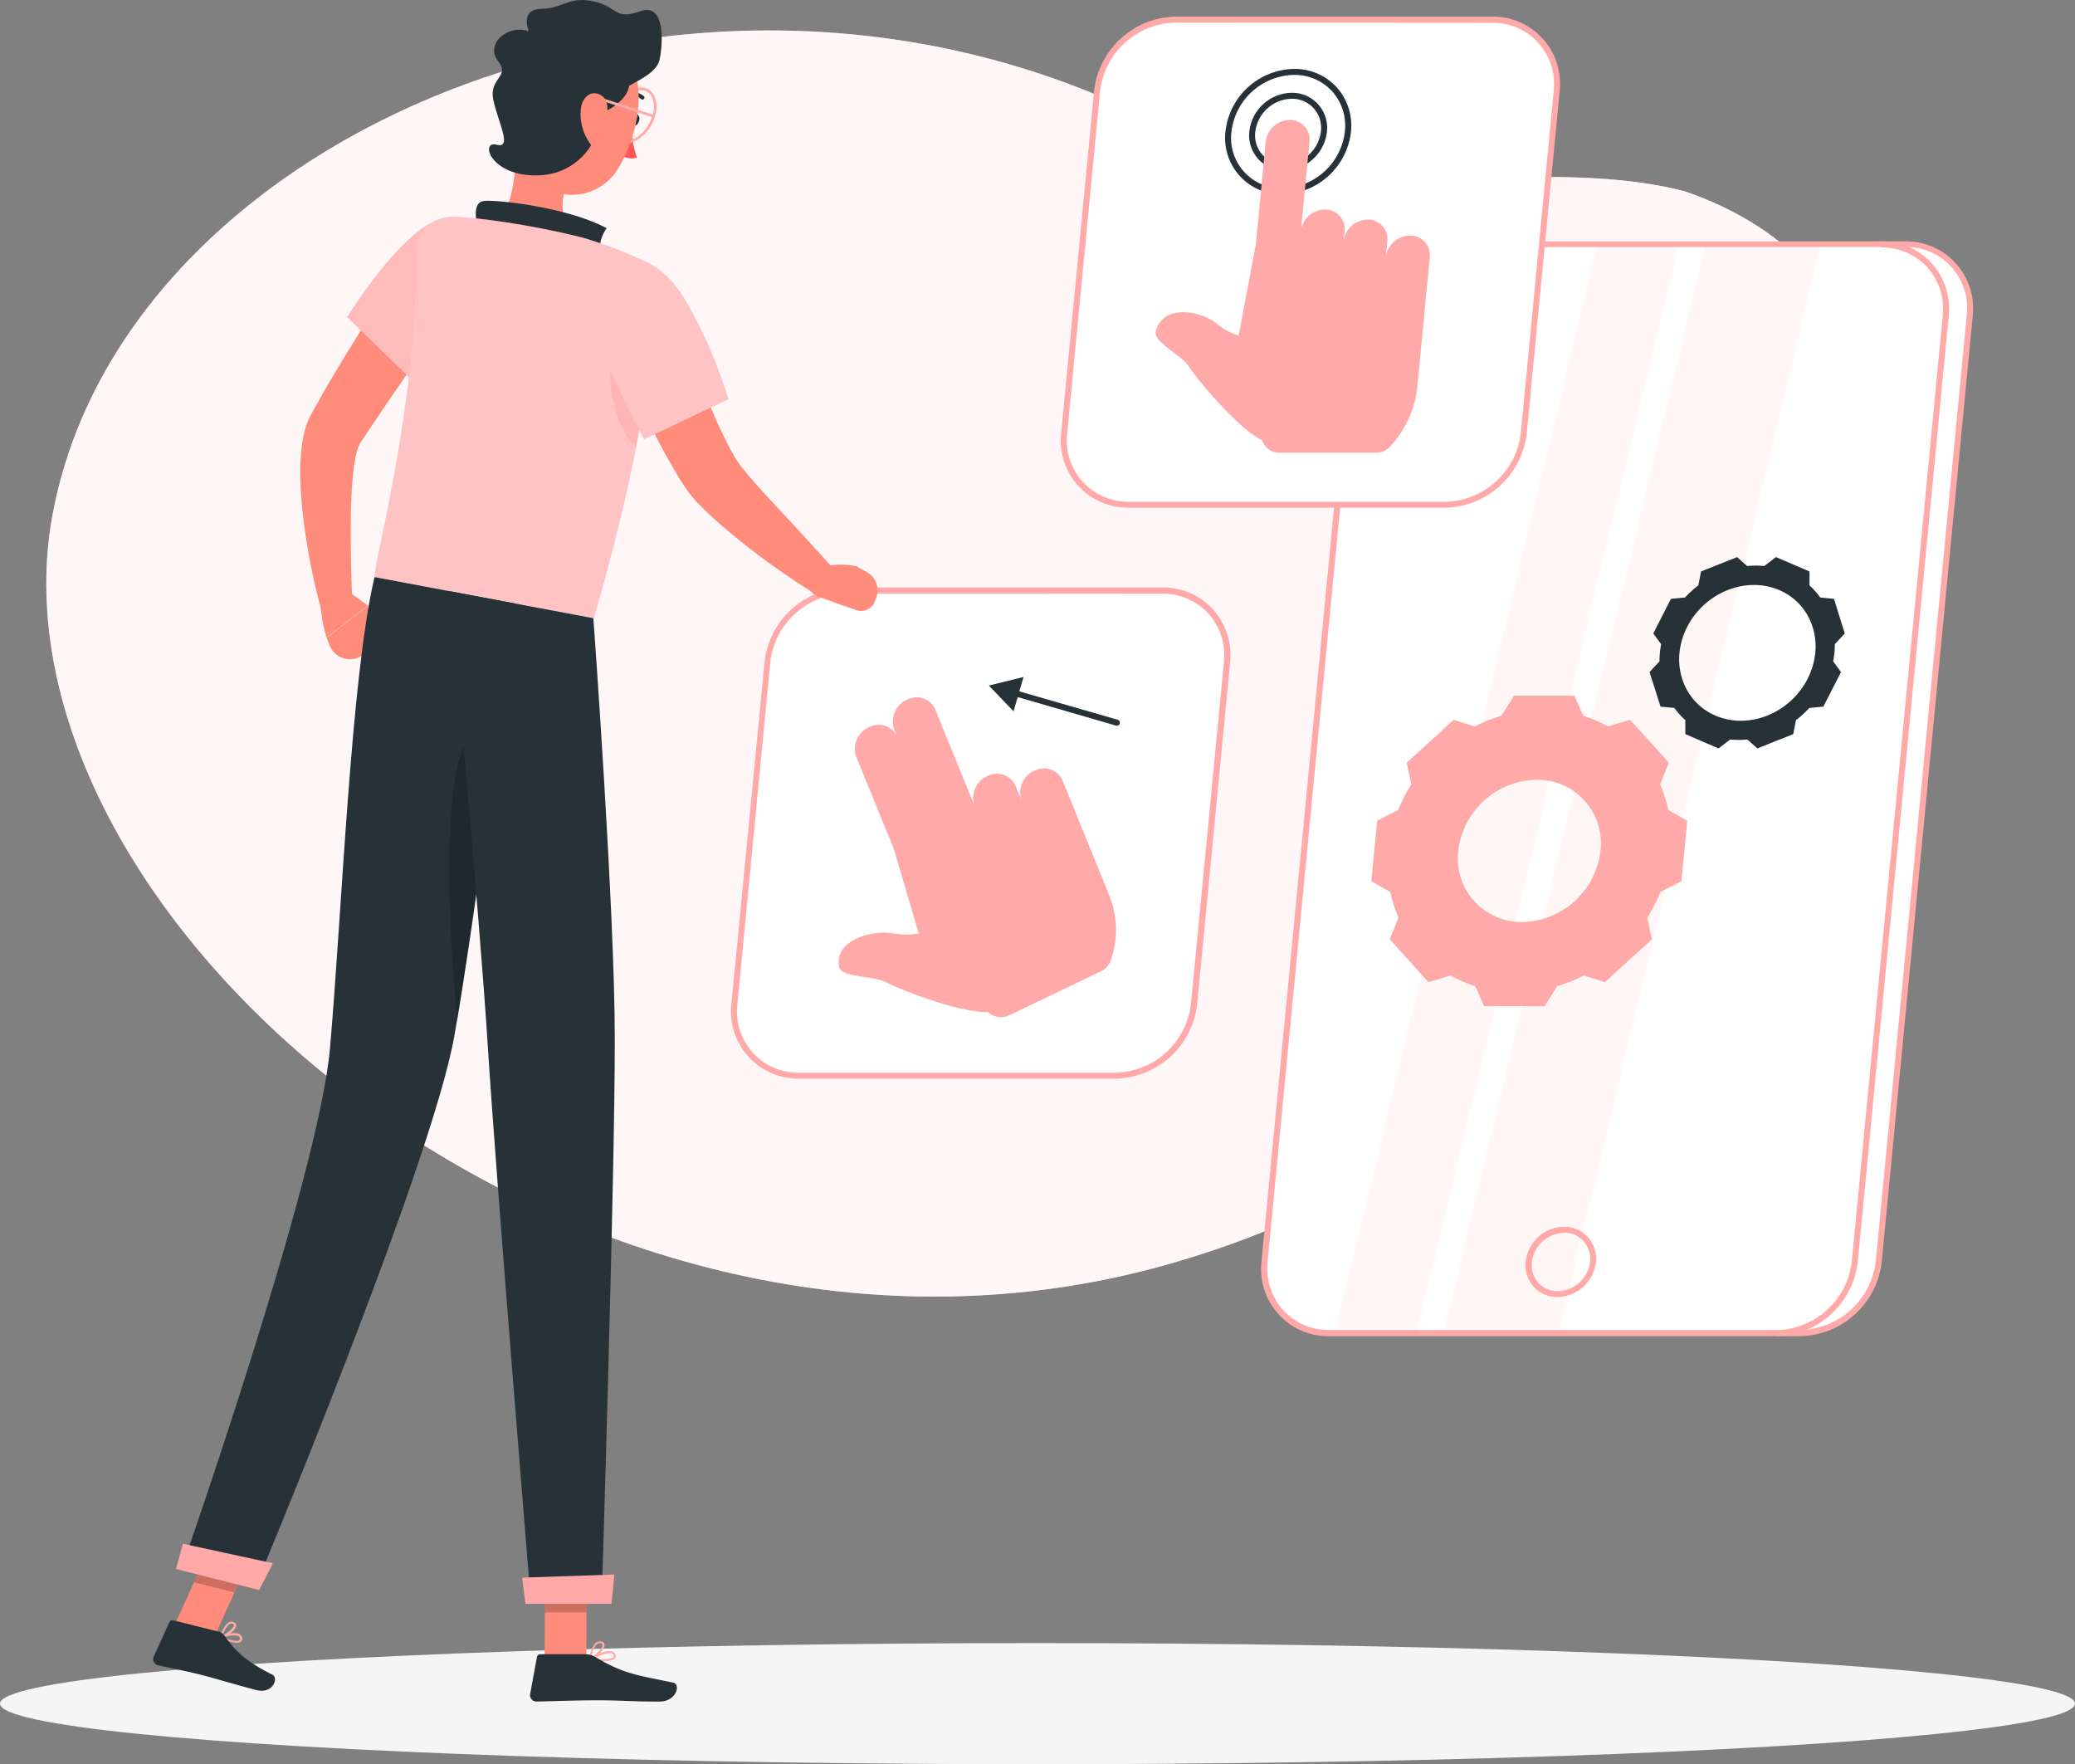 <svg xmlns="http://www.w3.org/2000/svg" width="340.685" height="289.621" viewBox="0 0 340.685 289.621">
  <rect x="0" y="0" width="340.685" height="289.621" fill="#808080" stroke="none"/>
  <g id="materialimg" transform="translate(-56.11 -97.903)">
    <g id="freepik--background-simple--inject-10" transform="translate(63.714 102.903)">
      <path id="Path_43836" data-name="Path 43836" d="M256.4,123.955c-77.9-47.741-182.115-5.271-191.164,62.667-8.171,66.48,91.651,148.844,187.958,118.244,90.7-28.008,152.868-149.82,80.7-174.832C310.334,123.806,279.339,132.794,256.4,123.955Z" transform="translate(-64.765 -103.594)" fill="#ffa9a9"/>
      <path id="Path_43837" data-name="Path 43837" d="M256.4,123.955c-77.9-47.741-182.115-5.271-191.164,62.667-8.171,66.48,91.651,148.844,187.958,118.244,90.7-28.008,152.868-149.82,80.7-174.832C310.334,123.806,279.339,132.794,256.4,123.955Z" transform="translate(-64.765 -103.594)" fill="#fff" opacity="0.9"/>
    </g>
    <g id="freepik--Shadow--inject-10" transform="translate(56.11 367.634)">
      <ellipse id="freepik--path--inject-10" cx="170.343" cy="9.945" rx="170.343" ry="9.945" fill="#f5f5f5"/>
    </g>
    <g id="freepik--interaction-design--inject-10" transform="translate(176.123 100.623)">
      <path id="Path_43838" data-name="Path 43838" d="M255.911,287.889h-51.94a10.543,10.543,0,0,1-10.631-11.764l5.4-56.122a13.293,13.293,0,0,1,12.9-11.764h51.931A10.543,10.543,0,0,1,274.2,220l-5.4,56.122A13.284,13.284,0,0,1,255.911,287.889Z" transform="translate(-192.781 -114.023)" fill="#fff"/>
      <path id="Path_43839" data-name="Path 43839" d="M255.843,288.3H203.9A11.008,11.008,0,0,1,192.789,276l5.447-56.122a13.758,13.758,0,0,1,13.38-12.2h51.931a11.079,11.079,0,0,1,8.32,3.6,11.193,11.193,0,0,1,2.8,8.7l-5.412,56.131A13.741,13.741,0,0,1,255.843,288.3Zm-44.27-79.641a12.748,12.748,0,0,0-12.405,11.316l-5.4,56.131A10.042,10.042,0,0,0,203.9,287.33h51.94a12.739,12.739,0,0,0,12.4-11.316l5.412-56.131a10.244,10.244,0,0,0-2.548-7.907,10.112,10.112,0,0,0-7.6-3.277Z" transform="translate(-192.713 -113.955)" fill="#ffa9a9"/>
      <path id="Path_43840" data-name="Path 43840" d="M257.276,260.732l-5.755-14.162-1.915-4.718a3.312,3.312,0,0,0-4.243-1.757,3.927,3.927,0,0,0-2.513,5.017l-.966-2.381a3.3,3.3,0,0,0-4.235-1.757h0a3.936,3.936,0,0,0-2.513,5.017l-6.44-15.814a3.312,3.312,0,0,0-4.243-1.757,3.918,3.918,0,0,0-2.5,5.017l.51,1.256a3.312,3.312,0,0,0-4.243-1.757,3.918,3.918,0,0,0-2.5,5.017l6.15,15.058,4.12,13.951a11.053,11.053,0,0,1-4.1,0c-4.138-.676-9.91,1.432-8.944,5.561.387,1.678,5.772,1.414,7.652,2.442s11.931,5.043,16.772,4.911a3.119,3.119,0,0,0,3.47.527l15.076-7.231a3.128,3.128,0,0,0,1.625-1.863A15.049,15.049,0,0,0,257.276,260.732Z" transform="translate(-195.156 -116.446)" fill="#ffa9a9"/>
      <path id="Path_43841" data-name="Path 43841" d="M262.433,232.679a.342.342,0,0,1-.132,0l-16.974-4.92a.492.492,0,0,1,.272-.94l16.974,4.9a.5.5,0,0,1,.334.606A.483.483,0,0,1,262.433,232.679Z" transform="translate(-199.066 -116.278)" fill="#263238"/>
      <path id="Path_43842" data-name="Path 43842" d="M246.6,224.4l-5.693,1.406,4.059,4.226Z" transform="translate(-198.567 -115.985)" fill="#263238"/>
      <path id="Path_43843" data-name="Path 43843" d="M380.365,322.285H303.052a10.543,10.543,0,0,1-10.622-11.764l14.935-155.267A13.275,13.275,0,0,1,320.254,143.5h77.313a10.543,10.543,0,0,1,10.622,11.755L393.253,310.522A13.284,13.284,0,0,1,380.365,322.285Z" transform="translate(-204.815 -106.16)" fill="#fff"/>
      <path id="Path_43844" data-name="Path 43844" d="M380.286,322.734H302.973a11.017,11.017,0,0,1-11.114-12.3L306.8,155.168A13.758,13.758,0,0,1,320.193,143h77.313a11.017,11.017,0,0,1,11.114,12.3L393.684,310.566a13.758,13.758,0,0,1-13.4,12.168ZM320.193,143.949A12.748,12.748,0,0,0,307.788,155.3L292.852,310.531a10.182,10.182,0,0,0,2.548,7.907,10.077,10.077,0,0,0,7.591,3.277H380.3A12.748,12.748,0,0,0,392.709,310.4l14.935-155.267a10.024,10.024,0,0,0-10.138-11.219Z" transform="translate(-204.745 -106.1)" fill="#ffa9a9"/>
      <path id="Path_43845" data-name="Path 43845" d="M318.993,322.306H305.56L348.644,143.52h13.424Z" transform="translate(-206.418 -106.163)" fill="#ffa9a9" opacity="0.1"/>
      <path id="Path_43846" data-name="Path 43846" d="M344.772,322.306H325.83L368.905,143.52h18.942Z" transform="translate(-208.88 -106.163)" fill="#ffa9a9" opacity="0.1"/>
      <path id="Path_43847" data-name="Path 43847" d="M346.5,338.665a5.192,5.192,0,0,1-5.271-5.816,6.44,6.44,0,0,1,6.273-5.719,5.219,5.219,0,0,1,3.936,1.7,5.271,5.271,0,0,1,1.318,4.12A6.44,6.44,0,0,1,346.5,338.665Zm1.019-10.543a5.438,5.438,0,0,0-5.271,4.841,4.331,4.331,0,0,0,1.063,3.365,4.279,4.279,0,0,0,3.216,1.371,5.447,5.447,0,0,0,5.271-4.832,4.3,4.3,0,0,0-1.072-3.365,4.252,4.252,0,0,0-3.207-1.4Z" transform="translate(-210.745 -128.462)" fill="#ffa9a9"/>
      <path id="Path_43848" data-name="Path 43848" d="M388.06,322.734v-.984a12.748,12.748,0,0,0,12.405-11.316L415.4,155.168a10.253,10.253,0,0,0-2.548-7.907,10.13,10.13,0,0,0-7.6-3.268V143a11.07,11.07,0,0,1,8.32,3.593,11.219,11.219,0,0,1,2.8,8.706L401.44,310.566a13.758,13.758,0,0,1-13.38,12.168Z" transform="translate(-216.437 -106.1)" fill="#ffa9a9"/>
      <path id="Path_43849" data-name="Path 43849" d="M317.543,181.216H265.6a10.543,10.543,0,0,1-10.613-11.764l5.394-56.078a13.284,13.284,0,0,1,12.888-11.764h51.94a10.543,10.543,0,0,1,10.6,11.764l-5.4,56.122A13.284,13.284,0,0,1,317.543,181.216Z" transform="translate(-200.268 -101.073)" fill="#fff"/>
      <path id="Path_43850" data-name="Path 43850" d="M317.473,181.625h-51.94a11.017,11.017,0,0,1-11.114-12.3l5.4-56.131A13.758,13.758,0,0,1,273.2,101h51.94a11.035,11.035,0,0,1,11.114,12.3l-5.4,56.122A13.758,13.758,0,0,1,317.473,181.625ZM273.2,101.984A12.757,12.757,0,0,0,260.8,113.3l-5.4,56.122a10.191,10.191,0,0,0,2.548,7.951,10.077,10.077,0,0,0,7.591,3.277h51.94a12.757,12.757,0,0,0,12.405-11.316l5.4-56.131a10.182,10.182,0,0,0-2.548-7.907,10.077,10.077,0,0,0-7.591-3.277Z" transform="translate(-200.198 -100.999)" fill="#ffa9a9"/>
      <path id="Path_43851" data-name="Path 43851" d="M295.383,127.979a5.737,5.737,0,0,1-4.34-1.871,5.807,5.807,0,0,1-1.458-4.542,7.125,7.125,0,0,1,6.932-6.326,5.737,5.737,0,0,1,5.8,6.422,7.125,7.125,0,0,1-6.932,6.317Zm1.133-11.755a6.15,6.15,0,0,0-5.957,5.438A4.762,4.762,0,0,0,295.383,127a6.15,6.15,0,0,0,5.957-5.438,4.762,4.762,0,0,0-4.823-5.342Z" transform="translate(-204.473 -102.728)" fill="#263238"/>
      <path id="Path_43852" data-name="Path 43852" d="M294.46,131.364a9.242,9.242,0,0,1-9.339-10.341,11.544,11.544,0,0,1,11.228-10.244,9.321,9.321,0,0,1,7.028,3.013,9.427,9.427,0,0,1,2.346,7.327h0A11.553,11.553,0,0,1,294.46,131.364Zm1.889-19.6A10.543,10.543,0,0,0,286.1,121.12a8.258,8.258,0,0,0,8.364,9.26,10.543,10.543,0,0,0,10.262-9.357,8.443,8.443,0,0,0-2.1-6.572,8.346,8.346,0,0,0-6.273-2.688Zm8.865,9.3Z" transform="translate(-203.928 -102.186)" fill="#263238"/>
      <path id="Path_43853" data-name="Path 43853" d="M314.259,139.314a4.041,4.041,0,0,0-4.393,3.576l.255-2.636a3.2,3.2,0,0,0-2.794-3.567h0a4.033,4.033,0,0,0-4.393,3.567l.158-1.643a3.207,3.207,0,0,0-2.794-3.576,4.041,4.041,0,0,0-4.393,3.576v.237l1.432-14.935a3.207,3.207,0,0,0-2.794-3.576,4.041,4.041,0,0,0-4.393,3.576l-1.617,16.859-2.82,14.935a9.665,9.665,0,0,1-3.47-1.871c-3.216-2.5-9.075-3.11-10.139,1.195-.422,1.757,4.279,3.918,5.4,5.719s7.863,10.086,12.036,12.133h0a2.961,2.961,0,0,0,2.82,2.056h15.972a3.022,3.022,0,0,0,2.2-.958,17.009,17.009,0,0,0,4.525-9.954l1.168-12.194h0l.466-4.85.184-1.906h0l.211-2.188a3.207,3.207,0,0,0-2.829-3.576Zm-11.614,3.567h0l.22-2.293Z" transform="translate(-202.352 -103.345)" fill="#ffa9a9"/>
      <path id="Path_43854" data-name="Path 43854" d="M361.148,246.666a21.669,21.669,0,0,0-1.344-4.217l1.432-3.558-6.352-7.028-3.664,1.081a21.245,21.245,0,0,0-4.041-1.757l-1.432-3.286h-9.936l-2.065,3.286a25.793,25.793,0,0,0-4.393,1.757l-3.453-1.081-7.7,7.028.747,3.558a25.753,25.753,0,0,0-2.152,4.217l-3.453,1.757-.958,9.936,3.119,1.757a21.085,21.085,0,0,0,1.344,4.217l-1.432,3.558,6.343,7.028,3.664-1.089a21.084,21.084,0,0,0,4.05,1.757l1.423,3.286h9.936l2.065-3.286a26.207,26.207,0,0,0,4.393-1.757l3.453,1.089,7.7-7.028-.738-3.558a27.235,27.235,0,0,0,2.152-4.217l3.444-1.757.958-9.936Zm-23.941,18.379a10.42,10.42,0,0,1-10.543-11.667,13.178,13.178,0,0,1,12.8-11.676,10.42,10.42,0,0,1,10.543,11.676,13.178,13.178,0,0,1-12.8,11.667Z" transform="translate(-207.246 -116.411)" fill="#ffa9a9"/>
      <path id="Path_43855" data-name="Path 43855" d="M394.664,208.853l-2.267-.22a12.529,12.529,0,0,0-1.757-1.994h0v-2.284L385.131,202l-1.915,1.467h0a13.751,13.751,0,0,0-2.82,0h0L378.771,202l-5.939,2.355-.439,2.284a17.489,17.489,0,0,0-2.188,1.994h0l-2.311.22-2.9,5.684,1.291,1.757h0a15.188,15.188,0,0,0-.272,2.82l-1.634,1.757,1.81,5.675,2.267.22h0a12.616,12.616,0,0,0,1.8,1.994h0v2.293l5.456,2.355,1.915-1.467a13.749,13.749,0,0,0,2.82,0l1.634,1.467,5.9-2.355.439-2.293h0a15.246,15.246,0,0,0,2.188-1.994l2.311-.22,2.9-5.675-1.291-1.757h0a14.468,14.468,0,0,0,.272-2.82h0l1.634-1.757Zm-10.947,19.161c-5.913,2.355-12.168-.343-13.978-6.027s1.52-12.2,7.433-14.558,12.168.343,13.978,6.027S389.63,225.659,383.717,228.014Z" transform="translate(-213.562 -113.265)" fill="#263238"/>
    </g>
    <g id="freepik--Character--inject-10" transform="translate(81.262 97.903)">
      <path id="Path_43856" data-name="Path 43856" d="M120.2,208.1l3.576,2.583-6.765,5.271a22.843,22.843,0,0,1-1.01-5.57,2.135,2.135,0,0,1,2.038-2.205Z" transform="translate(-88.535 -111.286)" fill="#ff8b7b"/>
      <path id="Path_43857" data-name="Path 43857" d="M125.11,217.766l-2.029,1.441a3.611,3.611,0,0,1-5.456-1.634l-.474-1.221,6.765-5.271Z" transform="translate(-88.675 -111.648)" fill="#ff8b7b"/>
      <path id="Path_43858" data-name="Path 43858" d="M179.883,155.22c1.608,4.024,3.251,8.153,4.92,12.177.826,2.021,1.7,4.015,2.557,5.983s1.757,3.874,2.724,5.614a19.568,19.568,0,0,0,1.344,2.179c.6.756,1.256,1.546,1.942,2.346,1.388,1.6,2.873,3.207,4.393,4.832,2.987,3.224,6.027,6.5,8.979,9.84l-3.339,3.936a124.645,124.645,0,0,1-11.149-7.845c-1.757-1.406-3.567-2.873-5.271-4.463-.879-.782-1.757-1.634-2.636-2.548a25.318,25.318,0,0,1-2.5-3.312,102.674,102.674,0,0,1-6.563-12.44c-1.871-4.182-3.576-8.338-5.148-12.651Z" transform="translate(-95.11 -104.864)" fill="#ff8b7b"/>
      <path id="Path_43859" data-name="Path 43859" d="M218.886,209.436l.22-.6a3.453,3.453,0,0,0-1.581-4.182l-1.757-.966L213.5,210.1l2.3.8a2.416,2.416,0,0,0,3.084-1.467Z" transform="translate(-100.376 -110.75)" fill="#ff8b7b"/>
      <path id="Path_43860" data-name="Path 43860" d="M138.515,152.261c-2.706,4.068-5.482,8.153-8.258,12.194l-4.156,6.062-4.006,5.965a6.273,6.273,0,0,0-.7,1.977,24.7,24.7,0,0,0-.5,3.154c-.228,2.24-.343,4.6-.369,7.028-.053,4.771.07,9.708.246,14.558l-5.069.826a104.67,104.67,0,0,1-2.952-14.935,66.969,66.969,0,0,1-.527-7.854,37.656,37.656,0,0,1,.255-4.226,16.514,16.514,0,0,1,.439-2.346,12,12,0,0,1,.4-1.3,6.923,6.923,0,0,1,.272-.685l.36-.747.29-.527.228-.413.457-.826.931-1.652c.615-1.1,1.265-2.17,1.9-3.251,1.274-2.152,2.583-4.287,3.91-6.4,2.636-4.235,5.412-8.364,8.311-12.458Z" transform="translate(-88.076 -103.794)" fill="#ff8b7b"/>
      <path id="Path_43861" data-name="Path 43861" d="M174.11,119.945a.964.964,0,0,0,.3,1.177c.3.123.756-.2.931-.72a.975.975,0,0,0-.307-1.186C174.725,119.084,174.286,119.418,174.11,119.945Z" transform="translate(-95.584 -100.488)" fill="#263238"/>
      <path id="Path_43862" data-name="Path 43862" d="M173.774,121.23a20.725,20.725,0,0,0,1,5.4,3.162,3.162,0,0,1-2.636-.448Z" transform="translate(-95.353 -100.736)" fill="#ff5652"/>
      <path id="Path_43863" data-name="Path 43863" d="M172.859,123.361h-.141a2.3,2.3,0,0,1-1.8-1.01,4.393,4.393,0,0,1-.307-3.778c.756-2.478,2.934-4.393,4.788-4.314a2.293,2.293,0,0,1,1.8,1,4.437,4.437,0,0,1,.307,3.787C176.769,121.464,174.7,123.361,172.859,123.361Zm2.39-8.663c-1.66,0-3.514,1.757-4.217,4a4.006,4.006,0,0,0,.246,3.409,1.871,1.871,0,0,0,1.467.817c1.687.105,3.637-1.7,4.34-4.006a4.015,4.015,0,0,0-.246-3.4,1.871,1.871,0,0,0-1.467-.817Z" transform="translate(-95.132 -99.889)" fill="#ffa9a9"/>
      <path id="Path_43864" data-name="Path 43864" d="M175.742,116.339a.351.351,0,0,1-.176-.079,2.53,2.53,0,0,0-2.284-.4.334.334,0,0,1-.4-.228.308.308,0,0,1,.22-.4,3.189,3.189,0,0,1,2.9.536.325.325,0,0,1-.255.562Z" transform="translate(-95.441 -99.991)" fill="#263238"/>
      <path id="Path_43865" data-name="Path 43865" d="M152.527,121.8c-.879,5.57-.062,12.642-4,15.3,0,0,.606,5.271,9.752,7.028,10.051,1.88,5.544-4.129,5.544-4.129-5.271-2.346-4.542-6.422-3.013-10.095Z" transform="translate(-92.486 -100.805)" fill="#ff8b7b"/>
      <path id="Path_43866" data-name="Path 43866" d="M145.425,140.033c-.483-1.757-.835-4.3.879-4.568,1.9-.29,13.705.975,20.207,4.454a6.15,6.15,0,0,0-1.01,4.9Z" transform="translate(-92.061 -102.46)" fill="#263238"/>
      <path id="Path_43867" data-name="Path 43867" d="M99.966,404.65a7.329,7.329,0,0,1-2.688-.773.157.157,0,0,1,.018-.29c.088,0,2.17-.879,3.092-.378a.773.773,0,0,1,.43.492.668.668,0,0,1-.158.764,1.089,1.089,0,0,1-.694.185Zm-2.188-.879c.949.422,2.311.756,2.636.457,0,0,.141-.114.053-.413a.466.466,0,0,0-.264-.3,4.331,4.331,0,0,0-2.425.237Z" transform="translate(-86.251 -134.963)" fill="#ffa9a9"/>
      <path id="Path_43868" data-name="Path 43868" d="M97.361,403.626a.167.167,0,0,1-.114-.044.158.158,0,0,1,0-.158c0-.088.589-1.977,1.494-2.425a.878.878,0,0,1,.72,0,.553.553,0,0,1,.413.553c0,.782-1.678,1.906-2.425,2.109Zm1.757-2.4a.545.545,0,0,0-.255.062c-.58.29-1.037,1.371-1.23,1.906.782-.343,1.863-1.23,1.889-1.7a.277.277,0,0,0-.2-.237.543.543,0,0,0-.22-.026Z" transform="translate(-86.255 -134.704)" fill="#ffa9a9"/>
      <path id="Path_43869" data-name="Path 43869" d="M168.52,408.082a11.973,11.973,0,0,1-2.109-.193.185.185,0,0,1-.132-.132.176.176,0,0,1,.079-.167c.343-.2,3.382-1.942,4.12-.738a.615.615,0,0,1,0,.712C170.233,407.959,169.39,408.082,168.52,408.082Zm-1.59-.439c1.283.184,3.022.167,3.312-.264a.374.374,0,0,0,0-.36c-.457-.676-2.3.1-3.33.624Z" transform="translate(-94.641 -135.373)" fill="#ffa9a9"/>
      <path id="Path_43870" data-name="Path 43870" d="M166.447,407.666a.176.176,0,0,1-.1,0,.185.185,0,0,1-.07-.141,4.413,4.413,0,0,1,.958-2.636,1.177,1.177,0,0,1,.879-.29c.457.053.589.281.624.466.132.791-1.432,2.24-2.249,2.636ZM168,404.889a.808.808,0,0,0-.553.22,3.69,3.69,0,0,0-.817,2.109c.826-.5,1.88-1.643,1.757-2.126,0,0,0-.158-.325-.193Z" transform="translate(-94.641 -135.15)" fill="#ffa9a9"/>
      <path id="Path_43871" data-name="Path 43871" d="M157.9,405.719h6.844l.07-15.849H157.97Z" transform="translate(-93.624 -133.361)" fill="#ff8b7b"/>
      <path id="Path_43872" data-name="Path 43872" d="M88.72,399.621l6.642,1.669,6.607-14.681-6.642-1.669Z" transform="translate(-85.222 -132.763)" fill="#ff8b7b"/>
      <path id="Path_43873" data-name="Path 43873" d="M95.511,402.539l-7.459-1.871a.562.562,0,0,0-.659.316l-2.565,5.632a1.037,1.037,0,0,0,.72,1.432c2.636.606,3.91.773,7.187,1.6,2.021.51,6.15,1.757,8.917,2.46s3.743-1.986,2.636-2.53c-4.876-2.416-6.475-4.454-7.8-6.352A1.757,1.757,0,0,0,95.511,402.539Z" transform="translate(-84.739 -134.67)" fill="#263238"/>
      <path id="Path_43874" data-name="Path 43874" d="M164.332,407h-7.476a.571.571,0,0,0-.562.466l-1.116,6.08a1.045,1.045,0,0,0,1.028,1.221c2.7-.044,6.589-.2,9.98-.2,3.962,0,5.579.211,10.226.211,2.8,0,3.514-2.838,2.293-3.093-5.4-1.177-7.96-1.3-12.7-4.156a3.259,3.259,0,0,0-1.669-.527Z" transform="translate(-93.291 -135.442)" fill="#263238"/>
      <path id="Path_43875" data-name="Path 43875" d="M137.341,138.679C130.822,138.96,121,154.915,121,154.915l11.421,11.114A102.727,102.727,0,0,0,142.9,153.272C147.8,146.05,144.009,138.4,137.341,138.679Z" transform="translate(-89.142 -102.854)" fill="#ffa9a9"/>
      <path id="Path_43876" data-name="Path 43876" d="M137.341,138.679C130.822,138.96,121,154.915,121,154.915l11.421,11.114A102.727,102.727,0,0,0,142.9,153.272C147.8,146.05,144.009,138.4,137.341,138.679Z" transform="translate(-89.142 -102.854)" fill="#fff" opacity="0.2"/>
      <path id="Path_43877" data-name="Path 43877" d="M141.564,151.88,133.2,166.815l.536.527s3.128-3.18,6.668-7.591Z" transform="translate(-90.624 -104.458)" opacity="0.2"/>
      <path id="Path_43878" data-name="Path 43878" d="M169.06,176.158c-1.458,7.5-3.664,16.754-6.949,28.114l-36.021-6.747c.527-5.175,6.949-28.114,6.8-53.038a6.053,6.053,0,0,1,6.4-6.1c1.757.105,3.751.281,5.675.545a135.765,135.765,0,0,1,15.3,2.89,70.335,70.335,0,0,1,10.068,3.822s2.46,3.918.457,19.723C170.378,168.488,169.816,172.064,169.06,176.158Z" transform="translate(-89.761 -102.818)" fill="#ffa9a9"/>
      <path id="Path_43879" data-name="Path 43879" d="M169.06,176.158c-1.458,7.5-3.664,16.754-6.949,28.114l-36.021-6.747c.527-5.175,6.949-28.114,6.8-53.038a6.053,6.053,0,0,1,6.4-6.1c1.757.105,3.751.281,5.675.545a135.765,135.765,0,0,1,15.3,2.89,70.335,70.335,0,0,1,10.068,3.822s2.46,3.918.457,19.723C170.378,168.488,169.816,172.064,169.06,176.158Z" transform="translate(-89.761 -102.818)" fill="#fff" opacity="0.3"/>
      <path id="Path_43880" data-name="Path 43880" d="M174.407,179.3c-2.864-1.968-5.271-10.622-3.883-15.058l5.64,4.27C175.725,171.629,175.163,175.2,174.407,179.3Z" transform="translate(-95.108 -105.959)" fill="#ffa9a9" opacity="0.5"/>
      <path id="Path_43881" data-name="Path 43881" d="M166.782,150.892c-2.109,6.15,8.513,24.951,8.513,24.951l13.811-6.554a76.924,76.924,0,0,0-7.318-16.693C176.648,144.461,169.154,143.942,166.782,150.892Z" transform="translate(-94.669 -103.751)" fill="#ffa9a9"/>
      <path id="Path_43882" data-name="Path 43882" d="M166.782,150.892c-2.109,6.15,8.513,24.951,8.513,24.951l13.811-6.554a76.924,76.924,0,0,0-7.318-16.693C176.648,144.461,169.154,143.942,166.782,150.892Z" transform="translate(-94.669 -103.751)" fill="#fff" opacity="0.3"/>
      <path id="Path_43883" data-name="Path 43883" d="M164.818,389.87l-.035,8.171H157.93l.035-8.171Z" transform="translate(-93.627 -133.361)" opacity="0.2"/>
      <path id="Path_43884" data-name="Path 43884" d="M95.76,384.94l6.642,1.669L99,394.182l-6.642-1.669Z" transform="translate(-85.664 -132.763)" opacity="0.2"/>
      <path id="Path_43885" data-name="Path 43885" d="M154.6,110.548c-1.757,6.589-3.057,10.349-.931,14.856a8.838,8.838,0,0,0,15.638.879c3.268-5.271,5.535-15.181.149-20.057a8.926,8.926,0,0,0-14.856,4.322Z" transform="translate(-92.976 -98.611)" fill="#ff8b7b"/>
      <path id="Path_43886" data-name="Path 43886" d="M165.22,116.438c1.617.114,5.078-2.249,5.271-4.445,1.7-.975,4.551-2.24,5.008-4.287s1.186-9.471-3.154-7.96-3.558-.685-7.635-1.608-5.052,1.168-8.645,1.221-2.029,3.655-2.029,3.655c-3.708-1.168-7.169,2.249-5.069,4.885s-1.5,2.75-.773,6.352,3.259,8.144.527,7.406-1.072,5.271,6.879,5.034S166.679,118.494,165.22,116.438Z" transform="translate(-92.36 -97.903)" fill="#263238"/>
      <path id="Path_43887" data-name="Path 43887" d="M176.911,119.4l-9.181-3.013.132-.413,9.19,3.013Z" transform="translate(-94.818 -100.097)" fill="#ffa9a9"/>
      <path id="Path_43888" data-name="Path 43888" d="M164.689,117.675a8.092,8.092,0,0,0,.879,4.929c1.081,1.986,1.494,2.073,2.188.184.624-1.757,2.126-5.5.571-6.853S165.023,115.619,164.689,117.675Z" transform="translate(-94.439 -100.019)" fill="#ff8b7b"/>
      <path id="Path_43889" data-name="Path 43889" d="M144.91,210.088s-6.589,51.466-10.1,71.057c-3.839,21.463-32.709,90.491-32.709,90.491L90,368.587s22.561-64.249,24.406-85.492c2-23.062,3.453-60.963,7.31-77.365Z" transform="translate(-85.378 -110.998)" fill="#263238"/>
      <path id="Path_43890" data-name="Path 43890" d="M104.9,389.558c.053,0-2.249,4.393-2.249,4.393L89,390.507l1.142-4.147Z" transform="translate(-85.256 -132.935)" fill="#ffa9a9"/>
      <path id="Path_43891" data-name="Path 43891" d="M146.578,231.992a3.145,3.145,0,0,1,1.177,0c-1.757,16.042-4.393,37.462-6.378,49.717C139.7,263.866,138.135,233.653,146.578,231.992Z" transform="translate(-91.456 -114.181)" opacity="0.2"/>
      <path id="Path_43892" data-name="Path 43892" d="M163.732,212.8s3.514,47.96,3.514,68.817c.062,21.709-2.161,92.8-2.161,92.8h-11.6s-5.737-69.827-7.072-91.15c-1.458-23.247-6.326-74.905-6.326-74.905Z" transform="translate(-91.461 -111.318)" fill="#263238"/>
      <path id="Path_43893" data-name="Path 43893" d="M207.68,205.431l.879-1.353a12.159,12.159,0,0,1,6.747-.343l-2.548,6.343-4.015-1.45a2.135,2.135,0,0,1-1.063-3.2Z" transform="translate(-99.626 -110.717)" fill="#ff8b7b"/>
      <path id="Path_43894" data-name="Path 43894" d="M168.81,392.11c.053,0-.466,4.814-.466,4.814h-14.11l-.545-4.3Z" transform="translate(-93.112 -133.633)" fill="#ffa9a9"/>
    </g>
  </g>
</svg>
